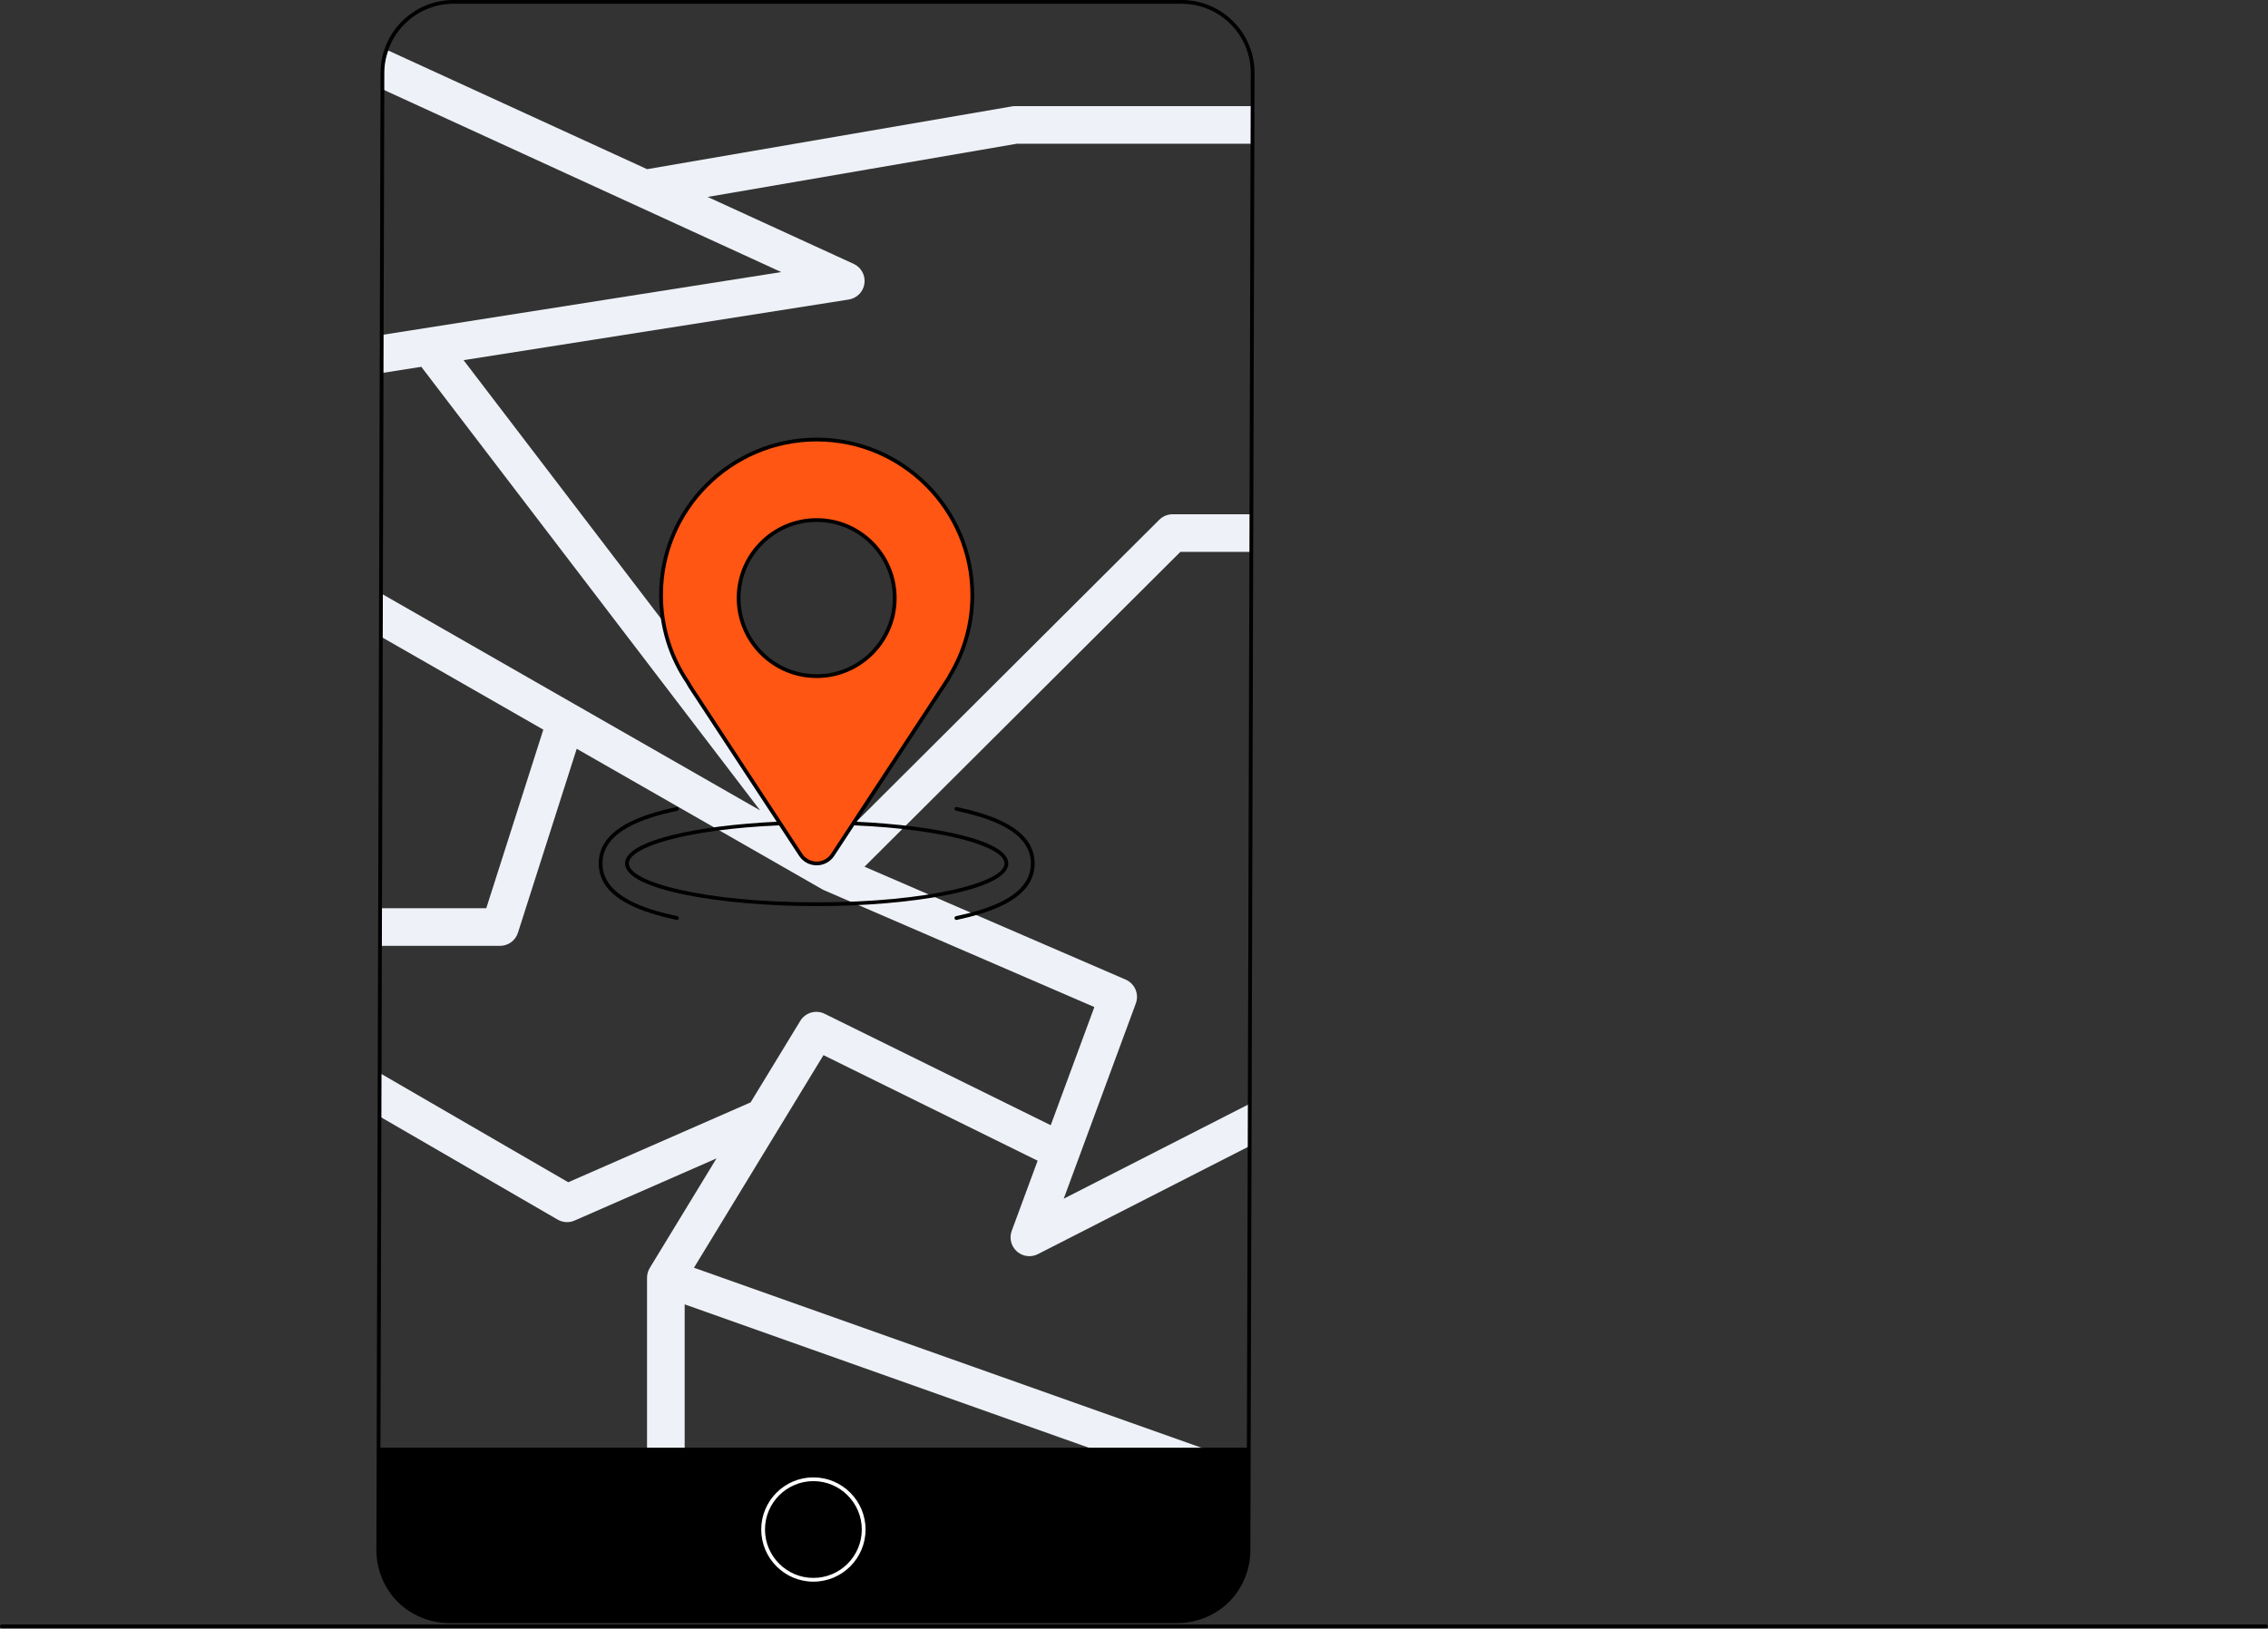 <svg width="1881" height="1351" viewBox="0 0 1881 1351" fill="none" xmlns="http://www.w3.org/2000/svg">
<rect x="0" y="0" width="1881" height="1351" fill="#333333" stroke="none"/>
<path fill-rule="evenodd" clip-rule="evenodd" d="M1879.24 1350.66H1.56C0.699 1350.66 0 1349.96 0 1349.1C0 1348.24 0.699 1347.54 1.56 1347.54H1879.24C1880.1 1347.54 1880.8 1348.24 1880.8 1349.1C1880.8 1349.96 1880.1 1350.66 1879.24 1350.66Z" fill="black"/>
<path fill-rule="evenodd" clip-rule="evenodd" d="M1039.48 119.235L1039.57 88.025H841.938C841.051 88.025 840.165 88.1 839.288 88.25L536.681 140.342L321.992 41.91C319.392 48.558 317.916 55.767 317.916 63.336L317.884 74.359L647.955 225.693L317.31 277.741L317.22 309.347L349.412 304.279L630.394 672.238L477.006 584.414L476.934 584.374L316.705 492.634L316.605 528.534L450.615 605.266L403.301 753.398H315.971L315.881 784.607H414.699C421.487 784.607 427.495 780.219 429.561 773.75L478.313 621.123L681.924 737.706C681.98 737.737 682.042 737.762 682.095 737.793C682.386 737.956 682.682 738.093 682.979 738.237C683.15 738.318 683.313 738.414 683.484 738.486L907.63 835.388L871.443 933.405L683.949 840.975C676.702 837.408 667.923 839.951 663.722 846.855L622.535 914.476L471.282 980.721L315.587 890.485L315.484 926.501L462.475 1011.69C464.887 1013.09 467.587 1013.79 470.299 1013.79C472.427 1013.79 474.559 1013.36 476.559 1012.48L594.241 960.941L538.907 1051.8C538.903 1051.8 538.903 1051.8 538.903 1051.8C538.866 1051.87 538.838 1051.94 538.8 1052C538.354 1052.76 537.989 1053.56 537.68 1054.38C537.636 1054.49 537.571 1054.58 537.53 1054.69C537.49 1054.81 537.483 1054.92 537.449 1055.03C537.162 1055.89 536.931 1056.77 536.8 1057.67C536.794 1057.72 536.784 1057.76 536.778 1057.81C536.681 1058.5 536.631 1059.21 536.631 1059.91V1203.8H567.841V1082.01L911.148 1203.8H1004.49L575.553 1051.63L682.954 875.28L860.576 962.845L839.098 1021.02C836.872 1027.04 838.57 1033.82 843.373 1038.09C846.295 1040.68 849.996 1042.03 853.738 1042.03C856.157 1042.03 858.585 1041.46 860.832 1040.32L1037.14 950.317L1037.24 915.225L882.204 994.366L942.026 832.333C944.898 824.559 941.19 815.895 933.581 812.605L716.988 718.971L978.925 457.826H1038.52L1038.61 426.616H972.474C968.345 426.616 964.382 428.255 961.457 431.17L691.271 700.539L384.467 298.761L703.905 248.479C710.702 247.409 715.998 242.013 716.935 235.193C717.874 228.377 714.238 221.748 707.981 218.88L586.9 163.368L843.27 119.235H1039.48Z" fill="#EEF2F8"/>
<path fill-rule="evenodd" clip-rule="evenodd" d="M677.329 560.876C641.573 560.876 612.591 531.892 612.591 496.139C612.591 460.385 641.573 431.401 677.329 431.401C713.083 431.401 742.067 460.385 742.067 496.139C742.067 531.892 713.083 560.876 677.329 560.876ZM677.329 364.616C606.044 364.616 548.25 422.406 548.25 493.695C548.25 520.675 556.539 545.715 570.699 566.428C571.176 567.443 571.738 568.448 572.381 569.431L664.071 709.099C670.335 718.643 684.323 718.643 690.59 709.099L786.25 563.376C786.877 562.421 787.386 561.441 787.823 560.449C799.617 540.971 806.408 518.126 806.408 493.695C806.408 422.406 748.618 364.616 677.329 364.616Z" fill="#FF5613"/>
<path fill-rule="evenodd" clip-rule="evenodd" d="M614.149 496.138C614.149 461.302 642.491 432.961 677.327 432.961C712.163 432.961 740.504 461.302 740.504 496.138C740.504 530.974 712.163 559.316 677.327 559.316C642.491 559.316 614.149 530.974 614.149 496.138ZM743.625 496.138C743.625 459.583 713.885 429.84 677.327 429.84C640.768 429.84 611.029 459.583 611.029 496.138C611.029 532.694 640.768 562.437 677.327 562.437C713.885 562.437 743.625 532.694 743.625 496.138ZM677.327 748.529C584.132 748.529 521.526 731.842 521.526 716.256C521.526 702.483 570.462 687.871 646.155 684.653L662.764 709.954C665.995 714.876 671.438 717.816 677.324 717.816H677.327C683.216 717.816 688.659 714.879 691.892 709.954L708.492 684.662C784.182 687.88 833.127 702.486 833.127 716.256C833.127 731.842 770.521 748.529 677.327 748.529ZM573.683 568.576C573.09 567.667 572.56 566.722 571.986 565.548C557.476 544.323 549.808 519.48 549.808 493.695C549.808 423.38 607.012 366.176 677.327 366.176C747.642 366.176 804.848 423.38 804.848 493.695C804.848 516.996 798.497 539.801 786.394 559.818C785.948 560.829 785.474 561.713 784.946 562.521L689.283 708.241C686.63 712.283 682.161 714.695 677.327 714.695C672.492 714.695 668.026 712.283 665.374 708.241L573.683 568.576ZM836.248 716.256C836.248 697.246 776.723 684.815 710.462 681.666L787.559 564.231C788.18 563.279 788.732 562.25 789.156 561.257C801.465 540.93 807.969 517.567 807.969 493.695C807.969 421.66 749.361 363.055 677.327 363.055C605.292 363.055 546.687 421.66 546.687 493.695C546.687 520.11 554.543 545.565 569.286 567.093C569.798 568.179 570.397 569.256 571.074 570.289L644.192 681.663C577.934 684.809 518.405 697.246 518.405 716.256C518.405 738.411 599.21 751.65 677.327 751.65C755.444 751.65 836.248 738.411 836.248 716.256ZM793.52 669.451C792.68 669.267 791.847 669.803 791.663 670.649C791.482 671.492 792.018 672.319 792.861 672.5C819.526 678.236 854.974 689.007 854.974 716.256C854.974 743.508 819.526 754.278 792.861 760.011C792.018 760.192 791.482 761.022 791.663 761.865C791.822 762.598 792.468 763.098 793.186 763.098C793.295 763.098 793.407 763.088 793.52 763.064C821.237 757.102 858.095 745.767 858.095 716.256C858.095 686.75 821.237 675.412 793.52 669.451ZM561.796 760.011C535.13 754.278 499.68 743.508 499.68 716.256C499.68 689.007 535.13 678.236 561.796 672.5C562.635 672.319 563.172 671.492 562.991 670.649C562.81 669.803 561.989 669.267 561.137 669.451C533.417 675.412 496.559 686.75 496.559 716.256C496.559 745.767 533.417 757.102 561.137 763.064C561.249 763.088 561.359 763.098 561.468 763.098C562.189 763.098 562.835 762.598 562.991 761.865C563.172 761.022 562.635 760.192 561.796 760.011Z" fill="black"/>
<path fill-rule="evenodd" clip-rule="evenodd" d="M980.333 1344.83H368.859C338.416 1344.83 313.738 1320.15 313.738 1289.71V1200.92H1035.46V1289.71C1035.46 1320.15 1010.78 1344.83 980.333 1344.83Z" fill="black"/>
<path fill-rule="evenodd" clip-rule="evenodd" d="M674.599 1228.65C652.466 1228.65 634.461 1246.66 634.461 1268.79C634.461 1290.93 652.466 1308.93 674.599 1308.93C696.733 1308.93 714.741 1290.93 714.741 1268.79C714.741 1246.66 696.733 1228.65 674.599 1228.65ZM674.599 1312.05C650.746 1312.05 631.34 1292.65 631.34 1268.79C631.34 1244.94 650.746 1225.53 674.599 1225.53C698.456 1225.53 717.862 1244.94 717.862 1268.79C717.862 1292.65 698.456 1312.05 674.599 1312.05Z" fill="white"/>
<path fill-rule="evenodd" clip-rule="evenodd" d="M376.09 3.121C344.471 3.121 318.748 28.844 318.748 60.462L315.297 1285.93C315.297 1317.55 341.02 1343.27 372.638 1343.27H976.556C1008.17 1343.27 1033.9 1317.55 1033.9 1285.93L1037.35 60.459C1037.35 28.844 1011.63 3.121 980.008 3.121H376.09ZM976.556 1346.39H372.638C339.3 1346.39 312.176 1319.27 312.176 1285.93L315.628 60.459C315.628 27.124 342.752 0 376.09 0H980.008C1013.35 0 1040.47 27.124 1040.47 60.462L1037.02 1285.93C1037.02 1319.27 1009.89 1346.39 976.556 1346.39Z" fill="black"/>
</svg>
